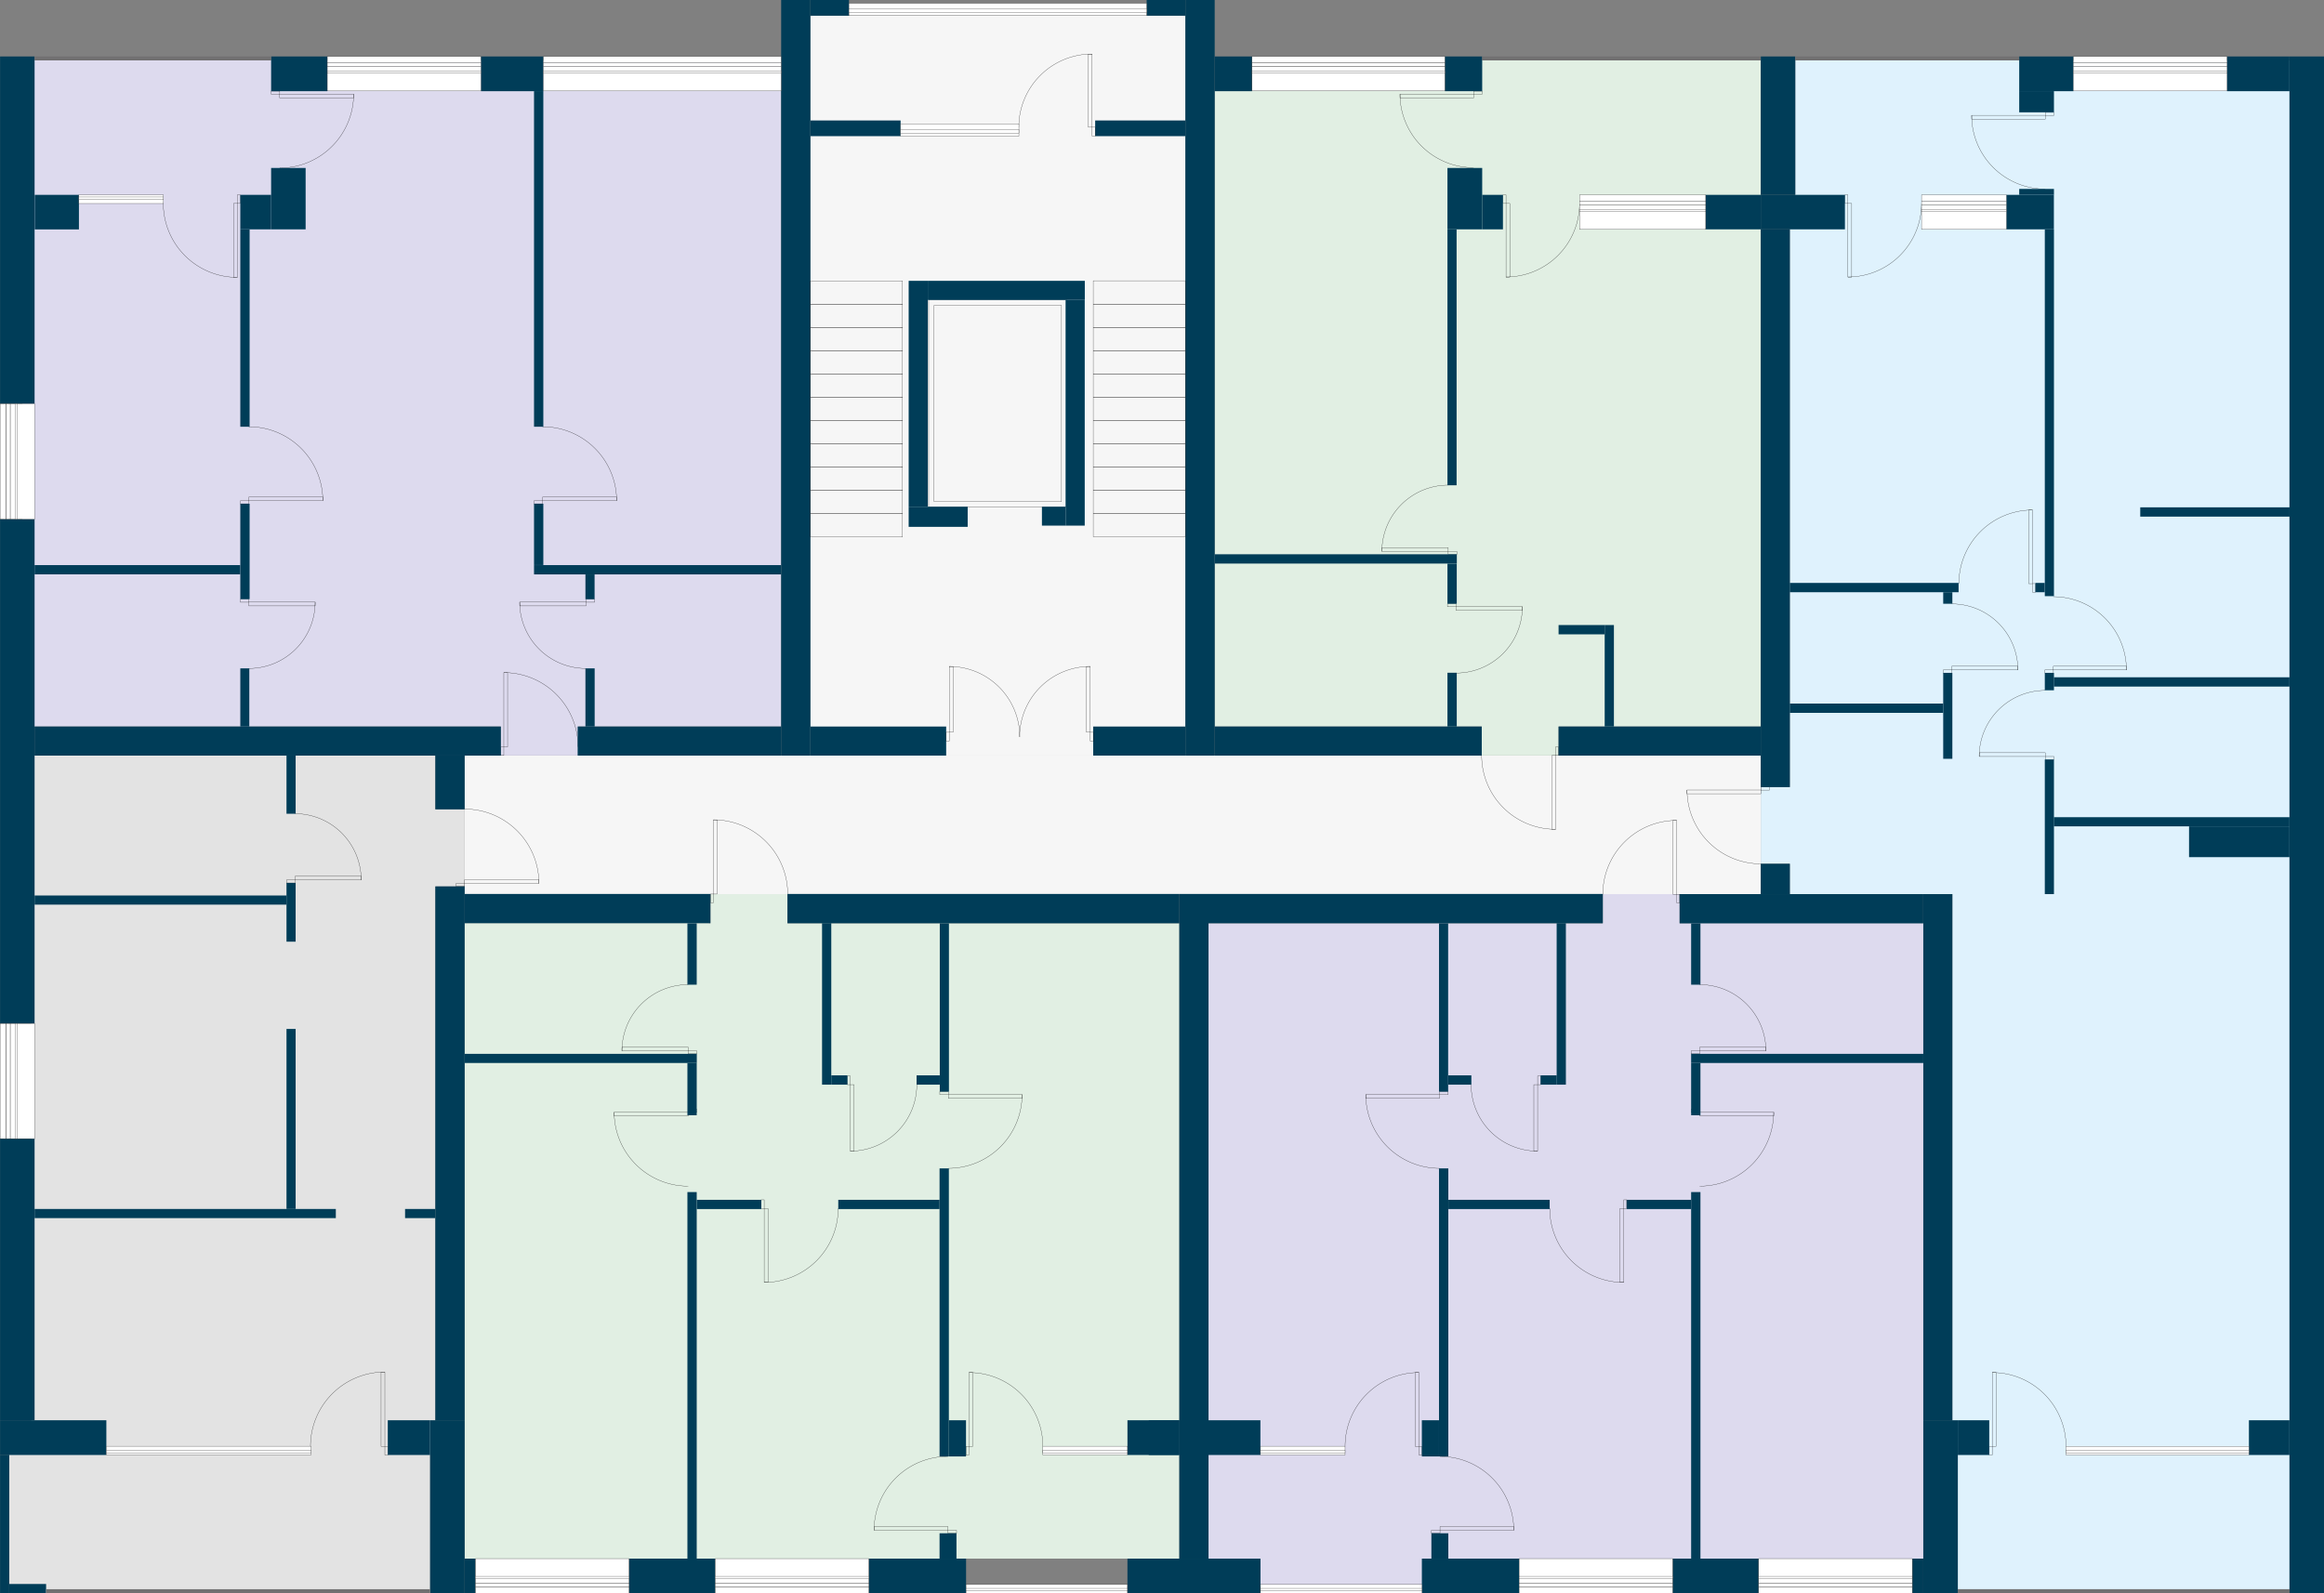 <svg viewBox="0 0 3024.1 2073.6">
  <rect x="0" y="0" width="3024.1" height="2073.6" fill="#808080" stroke="none"/>
  <polygon data-id-flat="1992" class="hovered_flat_at_plan flat_plan_2" fill="#dddaee" fill-rule="evenodd" points="1016.5 78.6 29.1 78.6 29.1 945.6 651.7 945.6 651.7 983.3 752.3 983.3 752.3 945.6 1016.5 945.6 1016.5 78.6"/>
  <polygon data-id-flat="1993" class="hovered_flat_at_plan flat_plan_1" fill="#e3e3e3" points="566.5 1053.1 566.5 983.4 384.8 983.4 45 983.4 40.6 983.4 40.6 1882.5 12 1882.5 12 2073.5 559.7 2073.5 559.7 1893.2 566.5 1893.2 566.5 1153.7 604.6 1153.7 604.6 1053.1 566.5 1053.1"/>
  <polygon data-id-flat="1994" class="hovered_flat_at_plan flat_plan_2" fill="#e1efe3" points="1024.7 1201.7 1024.7 1163.5 924.5 1163.5 924.5 1201.7 922.5 1201.7 922.5 1201.5 604.4 1201.5 604.4 1371.6 604.6 1371.6 604.6 2028.6 922.5 2028.6 1534.6 2028.6 1534.6 1201.7 1024.7 1201.7"/>
  <polygon data-id-flat="1996" class="hovered_flat_at_plan flat_plan_2" fill="#dddaee" points="2502.7 1201.5 2200.6 1201.5 2200.6 1201.7 2185.6 1201.7 2185.6 1163.5 2085.7 1163.5 2085.7 1201.7 1572.5 1201.7 1572.5 2073.5 1907.5 2073.5 1907.5 2028.6 2200.6 2028.6 2502.7 2028.6 2502.7 1201.5"/>
  <polygon data-id-flat="1997" class="hovered_flat_at_plan flat_plan_2" fill="#dff2fd" points="2336.1 78.6 2336.1 264.8 2329 264.8 2329 1024.4 2291.2 1024.4 2291.2 1124 2329 1124 2329 1163.7 2540.5 1163.7 2540.5 1882.8 2547.6 1882.8 2547.6 2068.4 2979.2 2068.4 2979.2 78.6 2336.1 78.6"/>
  <polygon data-id-flat="1995" class="hovered_flat_at_plan flat_plan_1" fill="#e1efe3" points="2291.2 78.6 1883.5 78.6 1883.5 118.4 1580.6 118.4 1580.6 733.6 1580.6 945.6 1895.7 945.6 1928.1 945.6 1928.1 983.3 2028.1 983.3 2028.1 945.6 2291.2 945.6 2291.2 264.9 2291.2 264.9 2291.2 78.6"/>
  <rect width="488" height="963" x="1054.5" y="20.4" fill="#f6f6f6"/>
  <rect width="1686.6" height="180.3" x="604.6" y="983.4" fill="#f6f6f6"/>
  <g fill="none" stroke="#000" stroke-width=".3" stroke-miterlimit="10">
    <rect width="96.3" height="4.9" x="363.9" y="122.5"/>
    <rect width="11.2" height="3.9" x="352.8" y="118.6"/>
    <path d="M364 218.7a96.3 96.3 0 0 0 96.2-96.3"/>
  </g>
  <g fill="none" stroke="#000" stroke-width=".3" stroke-miterlimit="10">
    <rect width="4.9" height="96.3" x="303.9" y="264.8"/>
    <rect width="3.9" height="11.2" x="308.8" y="253.6"/>
    <path d="M212.5 264.7a96.3 96.3 0 0 0 96.3 96.3"/>
  </g>
  <g fill="none" stroke="#000" stroke-width=".3" stroke-miterlimit="10">
    <rect width="96.3" height="4.9" x="323.8" y="646.9"/>
    <rect width="11.2" height="3.9" x="312.7" y="651.8"/>
    <path d="M323.8 555.4a96.3 96.3 0 0 1 96.3 96.3"/>
  </g>
  <g fill="none" stroke="#000" stroke-width=".3" stroke-miterlimit="10">
    <rect width="96.3" height="4.9" x="706.1" y="646.9"/>
    <rect width="11.2" height="3.9" x="694.9" y="651.8"/>
    <path d="M706 555.4a96.3 96.3 0 0 1 96.4 96.3"/>
  </g>
  <g fill="none" stroke="#000" stroke-width=".3" stroke-miterlimit="10">
    <rect width="86.3" height="4.9" x="676.3" y="783.7"/>
    <rect width="11.2" height="3.9" x="762.5" y="779.9"/>
    <path d="M762.5 870a86.3 86.3 0 0 1-86.3-86.4"/>
  </g>
  <g fill="none" stroke="#000" stroke-width=".3" stroke-miterlimit="10">
    <rect width="86.2" height="4.9" x="384" y="1140.4"/>
    <rect width="11.2" height="3.9" x="372.8" y="1145.3"/>
    <path d="M384 1059a86.3 86.3 0 0 1 86 86.3"/>
  </g>
  <g fill="none" stroke="#000" stroke-width=".3" stroke-miterlimit="10">
    <rect width="4.9" height="96.6" x="928.3" y="1067"/>
    <rect width="3.9" height="11.2" x="924.5" y="1163.6"/>
    <path d="M1025 1163.6a96.6 96.6 0 0 0-96.7-96.6"/>
  </g>
  <g fill="none" stroke="#000" stroke-width=".3" stroke-miterlimit="10">
    <rect width="96.1" height="4.9" x="1777.1" y="1424.6"/>
    <rect width="11.2" height="3.9" x="1873.2" y="1420.7"/>
    <path d="M1873.2 1520.6a96 96 0 0 1-96-96"/>
  </g>
  <g fill="none" stroke="#000" stroke-width=".3" stroke-miterlimit="10">
    <rect width="4.9" height="96.1" x="1841.5" y="1786.4"/>
    <rect width="3.9" height="11.2" x="1846.4" y="1882.5"/>
    <path d="M1750.3 1882.4a96 96 0 0 1 96-96"/>
  </g>
  <g fill="none" stroke="#000" stroke-width=".3" stroke-miterlimit="10">
    <rect width="4.9" height="96.1" x="2592.4" y="1786.4"/>
    <rect width="3.9" height="11.2" x="2588.5" y="1882.5"/>
    <path d="M2688.4 1882.4a96 96 0 0 0-96-96"/>
  </g>
  <g fill="none" stroke="#000" stroke-width=".3" stroke-miterlimit="10">
    <rect width="4.9" height="96.1" x="2019.3" y="983.3"/>
    <rect width="3.9" height="11.2" x="2024.2" y="972.1"/>
    <path d="M1928 983.3a96 96 0 0 0 96.2 96"/>
  </g>
  <g fill="none" stroke="#000" stroke-width=".3" stroke-miterlimit="10">
    <rect width="86.3" height="4.9" x="1894.7" y="789.6"/>
    <rect width="11.2" height="3.9" x="1883.5" y="785.8"/>
    <path d="M1894.7 876a86.3 86.3 0 0 0 86.3-86.4"/>
  </g>
  <g fill="none" stroke="#000" stroke-width=".3" stroke-miterlimit="10">
    <rect width="86.3" height="4.9" x="1798.2" y="712.8"/>
    <rect width="11.2" height="3.9" x="1884.5" y="717.7"/>
    <path d="M1884.5 631.4a86.3 86.3 0 0 0-86.3 86.3"/>
  </g>
  <g fill="none" stroke="#000" stroke-width=".3" stroke-miterlimit="10">
    <rect width="96.1" height="4.9" x="1873.8" y="1986.8"/>
    <rect width="11.2" height="3.9" x="1862.6" y="1991.7"/>
    <path d="M1873.8 1895.6a96 96 0 0 1 96 96"/>
  </g>
  <g fill="none" stroke="#000" stroke-width=".3" stroke-miterlimit="10">
    <rect width="4.9" height="96.1" x="2176.9" y="1067.9"/>
    <rect width="3.9" height="11.2" x="2181.8" y="1163.9"/>
    <path d="M2085.7 1164a96 96 0 0 1 96-96.2"/>
  </g>
  <g fill="none" stroke="#000" stroke-width=".3" stroke-miterlimit="10">
    <rect width="96.1" height="4.9" x="2195.3" y="1028.2"/>
    <rect width="11.2" height="3.9" x="2291.3" y="1024.4"/>
    <path d="M2291.3 1124.3a96 96 0 0 1-96-96"/>
  </g>
  <g fill="none" stroke="#000" stroke-width=".3" stroke-miterlimit="10">
    <rect width="86.2" height="4.9" x="2211.8" y="1362.9"/>
    <rect width="11.2" height="3.9" x="2200.6" y="1367.7"/>
    <path d="M2211.7 1281.5a86.2 86.2 0 0 1 86.2 86.2"/>
  </g>
  <g fill="none" stroke="#000" stroke-width=".3" stroke-miterlimit="10">
    <rect width="4.9" height="86.5" x="1995.9" y="1411.7"/>
    <rect width="3.9" height="11.2" x="2000.8" y="1400.5"/>
    <path d="M1914.3 1411.7a86.5 86.5 0 0 0 86.5 86.5"/>
  </g>
  <g fill="none" stroke="#000" stroke-width=".3" stroke-miterlimit="10">
    <rect width="4.9" height="96.3" x="2108" y="1572.8"/>
    <rect width="3.9" height="11.2" x="2112.9" y="1561.6"/>
    <path d="M2016.6 1572.8a96.3 96.3 0 0 0 96.3 96.3"/>
  </g>
  <g fill="none" stroke="#000" stroke-width=".3" stroke-miterlimit="10">
    <rect width="96.3" height="4.9" x="2211.8" y="1447.6"/>
    <rect width="11.2" height="3.9" x="2200.6" y="1443.7"/>
    <path d="M2211.7 1543.8a96.3 96.3 0 0 0 96.3-96.3"/>
  </g>
  <g fill="none" stroke="#000" stroke-width=".3" stroke-miterlimit="10">
    <rect width="96.1" height="4.9" x="1234.1" y="1424.6"/>
    <rect width="11.2" height="3.9" x="1222.9" y="1420.7"/>
    <path d="M1234 1520.6a96 96 0 0 0 96-96"/>
  </g>
  <g fill="none" stroke="#000" stroke-width=".3" stroke-miterlimit="10">
    <rect width="4.9" height="96.1" x="1260.9" y="1786.4"/>
    <rect width="3.9" height="11.2" x="1257" y="1882.5"/>
    <path d="M1357 1882.4a96 96 0 0 0-96-96"/>
  </g>
  <g fill="none" stroke="#000" stroke-width=".3" stroke-miterlimit="10">
    <rect width="96.1" height="4.9" x="1137.4" y="1986.8"/>
    <rect width="11.2" height="3.9" x="1233.5" y="1991.7"/>
    <path d="M1233.4 1895.6a96 96 0 0 0-96 96"/>
  </g>
  <g fill="none" stroke="#000" stroke-width=".3" stroke-miterlimit="10">
    <rect width="86.2" height="4.9" x="809.3" y="1362.9"/>
    <rect width="11.2" height="3.9" x="895.5" y="1367.7"/>
    <path d="M895.5 1281.5a86.2 86.2 0 0 0-86.2 86.2"/>
  </g>
  <g fill="none" stroke="#000" stroke-width=".3" stroke-miterlimit="10">
    <rect width="4.9" height="86.5" x="1106.5" y="1411.7"/>
    <rect width="3.9" height="11.2" x="1102.6" y="1400.5"/>
    <path d="M1193 1411.7a86.5 86.5 0 0 1-86.6 86.5"/>
  </g>
  <g fill="none" stroke="#000" stroke-width=".3" stroke-miterlimit="10">
    <rect width="4.9" height="96.3" x="994.4" y="1572.8"/>
    <rect width="3.9" height="11.2" x="990.5" y="1561.6"/>
    <path d="M1090.7 1572.8a96.3 96.3 0 0 1-96.3 96.3"/>
  </g>
  <g fill="none" stroke="#000" stroke-width=".3" stroke-miterlimit="10">
    <rect width="96.3" height="4.9" x="799.2" y="1447.6"/>
    <rect width="11.2" height="3.9" x="895.5" y="1443.7"/>
    <path d="M895.5 1543.8a96.3 96.3 0 0 1-96.3-96.3"/>
  </g>
  <g fill="none" stroke="#000" stroke-width=".3" stroke-miterlimit="10">
    <rect width="85.9" height="4.9" x="2575.5" y="979.7"/>
    <rect width="11.2" height="3.9" x="2661.5" y="984.6"/>
    <path d="M2661.4 898.6a86 86 0 0 0-86 86"/>
  </g>
  <g fill="none" stroke="#000" stroke-width=".3" stroke-miterlimit="10">
    <rect width="85.9" height="4.9" x="2539.8" y="867.1"/>
    <rect width="11.2" height="3.9" x="2528.6" y="872"/>
    <path d="M2539.8 786a86 86 0 0 1 86 86"/>
  </g>
  <g fill="none" stroke="#000" stroke-width=".3" stroke-miterlimit="10">
    <rect width="4.9" height="95.8" x="2639.9" y="663.9"/>
    <rect width="3.9" height="11.2" x="2644.8" y="759.6"/>
    <path d="M2549 759.6a95.8 95.8 0 0 1 95.8-95.8"/>
  </g>
  <g fill="none" stroke="#000" stroke-width=".3" stroke-miterlimit="10">
    <rect width="4.9" height="95.8" x="1959.7" y="264.8"/>
    <rect width="3.9" height="11.2" x="1955.8" y="253.6"/>
    <path d="M2055.4 264.7a95.8 95.8 0 0 1-95.8 95.8"/>
  </g>
  <g fill="none" stroke="#000" stroke-width=".3" stroke-miterlimit="10">
    <rect width="95.8" height="4.9" x="1821.8" y="122.5"/>
    <rect width="11.2" height="3.9" x="1917.5" y="118.6"/>
    <path d="M1917.5 218.2a95.8 95.8 0 0 1-95.8-95.8"/>
  </g>
  <g fill="none" stroke="#000" stroke-width=".3" stroke-miterlimit="10">
    <rect width="4.9" height="95.8" x="2404.6" y="264.8"/>
    <rect width="3.9" height="11.2" x="2400.7" y="253.6"/>
    <path d="M2500.4 264.7a95.8 95.8 0 0 1-95.8 95.8"/>
  </g>
  <g fill="none" stroke="#000" stroke-width=".3" stroke-miterlimit="10">
    <rect width="95.8" height="4.9" x="2565.7" y="150.1"/>
    <rect width="11.2" height="3.9" x="2661.5" y="146.3"/>
    <path d="M2661.4 246a95.8 95.8 0 0 1-95.8-96"/>
  </g>
  <g fill="none" stroke="#000" stroke-width=".3" stroke-miterlimit="10">
    <rect width="95.3" height="4.9" x="2671.9" y="867.1"/>
    <rect width="11.2" height="3.9" x="2660.8" y="872"/>
    <path d="M2672 776.6A95.3 95.3 0 0 1 2767 872"/>
  </g>
  <g fill="none" stroke="#000" stroke-width=".3" stroke-miterlimit="10">
    <rect width="96.7" height="4.9" x="604.6" y="1144.9"/>
    <rect width="11.2" height="3.9" x="593.4" y="1149.8"/>
    <path d="M604.6 1053a96.7 96.7 0 0 1 96.7 96.8"/>
  </g>
  <g fill="none" stroke="#000" stroke-width=".3" stroke-miterlimit="10">
    <rect width="4.9" height="96.7" x="495.9" y="1785.8"/>
    <rect width="3.9" height="11.2" x="500.8" y="1882.5"/>
    <path d="M404 1882.4a96.7 96.7 0 0 1 96.8-96.7"/>
  </g>
  <g fill="none" stroke="#000" stroke-width=".3" stroke-miterlimit="10">
    <rect width="4.9" height="96.7" x="655.6" y="875.5"/>
    <rect width="3.9" height="11.2" x="651.7" y="972.1"/>
    <path d="M752.2 972a96.7 96.7 0 0 0-96.7-96.6"/>
  </g>
  <g fill="none" stroke="#000" stroke-width=".3" stroke-miterlimit="10">
    <rect width="86.3" height="4.9" x="323.8" y="783.7"/>
    <rect width="11.2" height="3.9" x="312.7" y="779.9"/>
    <path d="M323.8 870a86.3 86.3 0 0 0 86.3-86.4"/>
  </g>
  <rect width="44.9" height="452" x=".1" y="73.5" fill="#003d58"/>
  <rect width="44.9" height="656.4" x=".1" y="675.7" fill="#003d58"/>
  <rect width="44.9" height="366.5" x=".1" y="1482" fill="#003d58"/>
  <rect width="138.3" height="45.2" x=".1" y="1848.5" fill="#003d58"/>
  <rect width="55.1" height="45.2" x="504.6" y="1848.5" fill="#003d58"/>
  <rect width="44.9" height="225" x="559.7" y="1848.5" fill="#003d58"/>
  <rect width="14.1" height="44.9" x="604.6" y="2028.6" fill="#003d58"/>
  <rect width="112.1" height="44.9" x="818.6" y="2028.6" fill="#003d58"/>
  <rect width="38.1" height="694.8" x="566.5" y="1153.7" fill="#003d58"/>
  <rect width="320" height="38" x="604.4" y="1163.5" fill="#003d58"/>
  <rect width="509.9" height="38.1" x="1024.7" y="1163.5" fill="#003d58"/>
  <rect width="126.5" height="44.9" x="1130.6" y="2028.6" fill="#003d58"/>
  <rect width="606.7" height="37.8" x="45" y="945.6" fill="#003d58"/>
  <rect width="38.1" height="70" x="566.5" y="983.4" fill="#003d58"/>
  <rect width="11.9" height="75.7" x="372.8" y="983.4" fill="#003d58"/>
  <rect width="11.7" height="75.7" x="312.7" y="869.9" fill="#003d58"/>
  <rect width="267.6" height="12" x="45" y="735.5" fill="#003d58"/>
  <rect width="12.1" height="124.2" x="312.7" y="655.6" fill="#003d58"/>
  <rect width="57.5" height="45" x="45.2" y="253.6" fill="#003d58"/>
  <rect width="73.1" height="45.2" x="352.8" y="73.5" fill="#003d58"/>
  <rect width="81.3" height="45.2" x="625.8" y="73.5" fill="#003d58"/>
  <rect width="70.6" height="45.2" x="2627.5" y="73.5" fill="#003d58"/>
  <rect width="45.2" height="27.6" x="2627.5" y="118.6" fill="#003d58"/>
  <rect width="45.2" height="7.7" x="2627.5" y="245.9" fill="#003d58"/>
  <rect width="81.3" height="45.2" x="2897.9" y="73.5" fill="#003d58"/>
  <rect width="12.1" height="436.8" x="694.9" y="118.6" fill="#003d58"/>
  <rect width="321.6" height="12.1" x="694.9" y="735.5" fill="#003d58"/>
  <rect width="12.1" height="79.8" x="694.9" y="655.6" fill="#003d58"/>
  <rect width="11.9" height="32.3" x="761.8" y="747.6" fill="#003d58"/>
  <rect width="264.8" height="37.8" x="751.7" y="945.6" fill="#003d58"/>
  <rect width="12" height="75.7" x="761.8" y="869.9" fill="#003d58"/>
  <rect width="38" height="983.4" x="1016.5" fill="#003d58"/>
  <rect width="176.7" height="37.8" x="1054.5" y="945.6" fill="#003d58"/>
  <rect width="119.9" height="37.8" x="1422.5" y="945.6" fill="#003d58"/>
  <rect width="38.1" height="983.4" x="1542.5" fill="#003d58"/>
  <rect width="48.6" height="45.2" x="1880.1" y="73.5" fill="#003d58"/>
  <rect width="48.6" height="45.2" x="1580.6" y="73.5" fill="#003d58"/>
  <rect width="45.2" height="79.9" x="1883.5" y="218.6" fill="#003d58"/>
  <rect width="11.9" height="333.1" x="1883.5" y="298.5" fill="#003d58"/>
  <rect width="315.1" height="12.1" x="1580.6" y="721.4" fill="#003d58"/>
  <rect width="12.1" height="52.2" x="1883.5" y="733.6" fill="#003d58"/>
  <rect width="347.5" height="37.8" x="1580.6" y="945.6" fill="#003d58"/>
  <rect width="12.1" height="70" x="1883.5" y="875.6" fill="#003d58"/>
  <rect width="263.1" height="37.8" x="2028.1" y="945.6" fill="#003d58"/>
  <rect width="12" height="132.1" x="2088.1" y="813.5" fill="#003d58"/>
  <rect width="60" height="12.1" x="2028.1" y="813.5" fill="#003d58"/>
  <rect width="173.1" height="44.9" x="1467.1" y="2028.6" fill="#003d58"/>
  <rect width="38" height="865.3" x="1534.6" y="1163.5" fill="#003d58"/>
  <rect width="513.1" height="38.1" x="1572.5" y="1163.5" fill="#003d58"/>
  <rect width="44.9" height="79.9" x="352.8" y="218.6" fill="#003d58"/>
  <rect width="40.1" height="44.9" x="312.7" y="253.6" fill="#003d58"/>
  <rect width="12.1" height="256.9" x="312.7" y="298.5" fill="#003d58"/>
  <rect width="44.9" height="180.1" x="2291.2" y="73.5" fill="#003d58"/>
  <rect width="109.5" height="44.9" x="2291.2" y="253.6" fill="#003d58"/>
  <rect width="71.7" height="44.9" x="2219.5" y="253.6" fill="#003d58"/>
  <rect width="37.8" height="725.9" x="2291.2" y="298.5" fill="#003d58"/>
  <rect width="11.9" height="111.8" x="2528.6" y="875.8" fill="#003d58"/>
  <rect width="199.6" height="12.1" x="2329" y="915.7" fill="#003d58"/>
  <rect width="219.6" height="12.1" x="2329" y="758.7" fill="#003d58"/>
  <rect width="11.9" height="15" x="2528.6" y="770.8" fill="#003d58"/>
  <rect width="61.8" height="44.9" x="2610.8" y="253.6" fill="#003d58"/>
  <rect width="27" height="44.9" x="1928.7" y="253.6" fill="#003d58"/>
  <rect width="11.9" height="477.4" x="2660.8" y="298.5" fill="#003d58"/>
  <rect width="12.1" height="12.1" x="2648.6" y="758.7" fill="#003d58"/>
  <rect width="11.9" height="22.6" x="2660.8" y="875.8" fill="#003d58"/>
  <rect width="306.6" height="12.1" x="2672.6" y="881.5" fill="#003d58"/>
  <rect width="194.3" height="12.1" x="2785" y="660.3" fill="#003d58"/>
  <rect width="44.9" height="2000" x="2979.2" y="73.5" fill="#003d58"/>
  <rect width="126.5" height="44.9" x="1850.2" y="2028.6" fill="#003d58"/>
  <rect width="22" height="33" x="1862.6" y="1995.6" fill="#003d58"/>
  <rect width="111.8" height="44.9" x="2176.6" y="2028.6" fill="#003d58"/>
  <rect width="12.1" height="477.1" x="2200.6" y="1551.5" fill="#003d58"/>
  <rect width="14.1" height="44.9" x="2488.6" y="2028.6" fill="#003d58"/>
  <rect width="44.9" height="225" x="2502.7" y="1848.5" fill="#003d58"/>
  <rect width="40.9" height="45.2" x="2547.6" y="1848.5" fill="#003d58"/>
  <rect width="37.8" height="684.8" x="2502.7" y="1163.7" fill="#003d58"/>
  <rect width="317" height="38" x="2185.6" y="1163.7" fill="#003d58"/>
  <rect width="12.1" height="79.9" x="2200.6" y="1201.7" fill="#003d58"/>
  <rect width="37.8" height="39.4" x="2291.2" y="1124.3" fill="#003d58"/>
  <rect width="11.9" height="219.1" x="1872.5" y="1201.7" fill="#003d58"/>
  <rect width="30.2" height="12.1" x="1884.4" y="1399.6" fill="#003d58"/>
  <rect width="21" height="12.1" x="2004.7" y="1399.6" fill="#003d58"/>
  <rect width="12" height="210.2" x="2025.6" y="1201.5" fill="#003d58"/>
  <rect width="302.1" height="11.9" x="2200.6" y="1371.6" fill="#003d58"/>
  <rect width="12.1" height="68" x="2200.6" y="1383.5" fill="#003d58"/>
  <rect width="83.9" height="12" x="2116.7" y="1561.6" fill="#003d58"/>
  <rect width="131.8" height="12" x="1884.7" y="1561.6" fill="#003d58"/>
  <rect width="12.1" height="374.9" x="1872.5" y="1520.7" fill="#003d58"/>
  <rect width="22.3" height="47.1" x="1850.2" y="1848.5" fill="#003d58"/>
  <rect width="67.6" height="45.2" x="1572.5" y="1848.5" fill="#003d58"/>
  <rect width="22" height="33" x="1222.6" y="1995.6" fill="#003d58"/>
  <rect width="12.1" height="477.1" x="894.5" y="1551.5" fill="#003d58"/>
  <rect width="12.1" height="79.9" x="894.5" y="1201.7" fill="#003d58"/>
  <rect width="11.9" height="219.1" x="1222.9" y="1201.7" fill="#003d58"/>
  <rect width="30.2" height="12.1" x="1192.7" y="1399.6" fill="#003d58"/>
  <rect width="21" height="12.1" x="1081.7" y="1399.6" fill="#003d58"/>
  <rect width="12" height="210.2" x="1069.7" y="1201.5" fill="#003d58"/>
  <rect width="302.1" height="11.9" x="604.6" y="1371.6" fill="#003d58"/>
  <rect width="12.1" height="68" x="894.5" y="1383.5" fill="#003d58"/>
  <rect width="83.9" height="12" x="906.7" y="1561.6" fill="#003d58"/>
  <rect width="131.8" height="12" x="1090.8" y="1561.6" fill="#003d58"/>
  <rect width="12.1" height="374.9" x="1222.6" y="1520.7" fill="#003d58"/>
  <rect width="22.3" height="47.1" x="1234.7" y="1848.5" fill="#003d58"/>
  <rect width="67.6" height="45.2" x="1467.1" y="1848.5" fill="#003d58"/>
  <rect width="39.8" height="45.2" x="1494.8" y="1848.5" fill="#003d58"/>
  <rect width="52.8" height="45.2" x="2926.4" y="1848.5" fill="#003d58"/>
  <rect width="130.7" height="40.1" x="2848.5" y="1075.5" fill="#003d58"/>
  <rect width="11.9" height="175.2" x="2660.8" y="988.5" fill="#003d58"/>
  <rect width="306.6" height="11.9" x="2672.6" y="1063.6" fill="#003d58"/>
  <rect width="11.9" height="179.8" x=".1" y="1893.6" fill="#003d58"/>
  <rect width="48" height="11.9" x="12" y="2061.6" fill="#003d58"/>
  <rect width="327.8" height="11.9" x="45" y="1165.5" fill="#003d58"/>
  <rect width="392" height="11.9" x="45" y="1573.5" fill="#003d58"/>
  <rect width="39.4" height="11.9" x="527.1" y="1573.5" fill="#003d58"/>
  <rect width="11.9" height="76.5" x="372.8" y="1149.1" fill="#003d58"/>
  <rect width="11.9" height="234.3" x="372.8" y="1339.2" fill="#003d58"/>
  <rect width="499.7" height="5.1" x="60" y="2068.4" fill="#717071"/>
  <rect width="307.7" height="5.1" x="45" y="73.5" fill="#717071"/>
  <rect width="362.5" height="5.1" x="1928.7" y="73.5" fill="#717071"/>
  <rect width="291.3" height="5.1" x="2336.1" y="73.5" fill="#717071"/>
  <rect width="431.7" height="5.1" x="2547.6" y="2068.4" fill="#717071"/>
  <g fill="none" stroke="#000" stroke-width=".3" stroke-miterlimit="10">
    <rect width="119.8" height="30.3" x="1054.6" y="365.6"/>
    <rect width="119.8" height="30.3" x="1054.6" y="395.9"/>
    <rect width="119.8" height="30.3" x="1054.6" y="426.2"/>
    <rect width="119.8" height="30.3" x="1054.6" y="456.5"/>
    <rect width="119.8" height="30.3" x="1054.6" y="486.8"/>
    <rect width="119.8" height="30.3" x="1054.6" y="517.1"/>
    <rect width="119.8" height="30.3" x="1054.6" y="547.4"/>
    <rect width="119.8" height="30.3" x="1054.6" y="577.7"/>
    <rect width="119.8" height="30.3" x="1054.6" y="608"/>
    <rect width="119.8" height="30.3" x="1054.6" y="638.3"/>
    <rect width="119.8" height="30.3" x="1054.6" y="668.6"/>
  </g>
  <g fill="none" stroke="#000" stroke-width=".3" stroke-miterlimit="10">
    <rect width="119.8" height="30.3" x="1422.6" y="365.4"/>
    <rect width="119.8" height="30.3" x="1422.6" y="395.7"/>
    <rect width="119.8" height="30.3" x="1422.6" y="426"/>
    <rect width="119.8" height="30.3" x="1422.6" y="456.3"/>
    <rect width="119.8" height="30.3" x="1422.6" y="486.6"/>
    <rect width="119.8" height="30.3" x="1422.6" y="516.9"/>
    <rect width="119.8" height="30.3" x="1422.6" y="547.2"/>
    <rect width="119.8" height="30.3" x="1422.6" y="577.5"/>
    <rect width="119.8" height="30.3" x="1422.6" y="607.8"/>
    <rect width="119.8" height="30.3" x="1422.6" y="638"/>
    <rect width="119.8" height="30.3" x="1422.6" y="668.3"/>
  </g>
  <rect width="179.9" height="269.6" x="1208.4" y="390.3" fill="none" stroke="#000" stroke-width=".3" stroke-miterlimit="10"/>
  <rect width="165.9" height="255.4" x="1215.4" y="397.4" fill="none" stroke="#000" stroke-width=".3" stroke-miterlimit="10"/>
  <g fill="none" stroke="#000" stroke-width=".3" stroke-miterlimit="10">
    <rect width="5" height="85.6" x="1413.7" y="867.4"/>
    <rect width="4" height="11.4" x="1418.7" y="953.1"/>
    <path d="M1418.6 867.4a91.8 91.8 0 0 0-91.8 91.8"/>
  </g>
  <g fill="none" stroke="#000" stroke-width=".3" stroke-miterlimit="10">
    <rect width="5" height="85.6" x="1235.2" y="867.4"/>
    <rect width="4" height="11.4" x="1231.2" y="953.1"/>
    <path d="M1235 867.4a91.8 91.8 0 0 1 92 91.8"/>
  </g>
  <rect width="76.8" height="26.2" x="1182.4" y="659.5" fill="#003d58"/>
  <rect width="24.9" height="294" x="1182.4" y="365.5" fill="#003d58"/>
  <rect width="204.3" height="24.9" x="1207.3" y="365.5" fill="#003d58"/>
  <rect width="24.9" height="293.7" x="1386.6" y="390.4" fill="#003d58"/>
  <rect width="30.8" height="24.6" x="1355.8" y="659.5" fill="#003d58"/>
  <rect width="117.3" height="20.4" x="1054.6" y="156.8" fill="#003d58"/>
  <rect width="50.1" height="20.4" x="1054.6" fill="#003d58"/>
  <rect width="50.3" height="20.4" x="1492.1" fill="#003d58"/>
  <rect width="117.3" height="20.4" x="1425.1" y="156.8" fill="#003d58"/>
  <g fill="none" stroke="#000" stroke-width=".3" stroke-miterlimit="10">
    <polygon points="1416.1 165.6 1421.1 165.6 1421.1 70.3 1416.1 70.3 1416.1 165.6"/>
    <rect width="4" height="11.5" x="1421.1" y="165.6"/>
    <path d="M1325.7 165.6a95.3 95.3 0 0 1 95.4-95.3"/>
  </g>
  <g fill="#fff" stroke="#000" stroke-width=".3" stroke-miterlimit="10">
    <rect width="153.9" height="16.1" x="1171.9" y="161.1"/>
    <rect width="153.9" height="4.8" x="1171.9" y="168.4"/>
  </g>
  <g fill="#fff" stroke="#000" stroke-width=".3" stroke-miterlimit="10">
    <rect width="387.5" height="16.1" x="1104.6" y="4.3"/>
    <rect width="387.5" height="4.8" x="1104.6" y="11.6"/>
  </g>
  <g fill="#fff" stroke="#000" stroke-width=".3" stroke-miterlimit="10">
    <rect width="266.2" height="11.3" x="138.5" y="1882.3"/>
    <rect width="266.2" height="3.4" x="138.5" y="1887.5"/>
  </g>
  <g fill="#fff" stroke="#000" stroke-width=".3" stroke-miterlimit="10">
    <rect width="110.1" height="11.3" x="1640.2" y="1882.3"/>
    <rect width="110.1" height="3.4" x="1640.2" y="1887.5"/>
  </g>
  <g fill="#fff" stroke="#000" stroke-width=".3" stroke-miterlimit="10">
    <rect width="110.1" height="11.3" x="1357" y="1882.3"/>
    <rect width="110.1" height="3.4" x="1357" y="1887.5"/>
  </g>
  <g fill="#fff" stroke="#000" stroke-width=".3" stroke-miterlimit="10">
    <rect width="110.1" height="11.3" x="102.6" y="253.6"/>
    <rect width="110.1" height="3.4" x="102.6" y="256.4"/>
  </g>
  <g fill="#fff" stroke="#000" stroke-width=".3" stroke-miterlimit="10">
    <rect width="210.1" height="11.3" x="1640.2" y="2062.2"/>
    <rect width="210.1" height="3.4" x="1640.2" y="2067.3"/>
  </g>
  <g fill="#fff" stroke="#000" stroke-width=".3" stroke-miterlimit="10">
    <rect width="210.1" height="11.3" x="1257" y="2062.2"/>
    <rect width="210.1" height="3.4" x="1257" y="2067.3"/>
  </g>
  <g fill="#fff" stroke="#000" stroke-width=".3" stroke-miterlimit="10">
    <rect width="238" height="11.3" x="2688.4" y="1882.4"/>
    <rect width="238" height="3.4" x="2688.4" y="1887.5"/>
  </g>
  <g fill="#fff" stroke="#000" stroke-width=".3" stroke-miterlimit="10">
    <rect width="31.8" height="149.9" x="13.3" y="1332.1"/>
    <rect width="8.1" height="149.9" x=".1" y="1332.1"/>
    <rect width="5.1" height="149.9" x="8.2" y="1332.1"/>
    <rect width="2.5" height="149.9" x="19.5" y="1332.1"/>
  </g>
  <g fill="#fff" stroke="#000" stroke-width=".3" stroke-miterlimit="10">
    <rect width="199.9" height="31.8" x="618.7" y="2028.6"/>
    <rect width="199.9" height="8.1" x="618.7" y="2065.4"/>
    <rect width="199.9" height="5.1" x="618.7" y="2060.4"/>
    <rect width="199.9" height="2.5" x="618.7" y="2051.6"/>
  </g>
  <g fill="#fff" stroke="#000" stroke-width=".3" stroke-miterlimit="10">
    <rect width="199.9" height="31.8" x="930.7" y="2028.6"/>
    <rect width="199.9" height="8.1" x="930.7" y="2065.4"/>
    <rect width="199.9" height="5.1" x="930.7" y="2060.4"/>
    <rect width="199.9" height="2.5" x="930.7" y="2051.6"/>
  </g>
  <g fill="#fff" stroke="#000" stroke-width=".3" stroke-miterlimit="10">
    <rect width="199.9" height="31.8" x="425.9" y="86.6"/>
    <rect width="199.9" height="8.1" x="425.9" y="73.5"/>
    <rect width="199.9" height="5.1" x="425.9" y="81.5"/>
    <rect width="199.9" height="2.5" x="425.9" y="92.8"/>
  </g>
  <g fill="#fff" stroke="#000" stroke-width=".3" stroke-miterlimit="10">
    <rect width="199.9" height="31.8" x="2698" y="86.6"/>
    <rect width="199.9" height="8.1" x="2698" y="73.5"/>
    <rect width="199.9" height="5.1" x="2698" y="81.5"/>
    <rect width="199.9" height="2.5" x="2698" y="92.8"/>
  </g>
  <g fill="#fff" stroke="#000" stroke-width=".3" stroke-miterlimit="10">
    <rect width="110.4" height="31.8" x="2500.4" y="266.7"/>
    <rect width="110.4" height="8.1" x="2500.4" y="253.6"/>
    <rect width="110.4" height="5.1" x="2500.4" y="261.7"/>
    <rect width="110.4" height="2.5" x="2500.4" y="273"/>
  </g>
  <g fill="#fff" stroke="#000" stroke-width=".3" stroke-miterlimit="10">
    <rect width="164.1" height="31.8" x="2055.4" y="266.7"/>
    <rect width="164.1" height="8.1" x="2055.4" y="253.6"/>
    <rect width="164.1" height="5.1" x="2055.4" y="261.7"/>
    <rect width="164.1" height="2.5" x="2055.4" y="273"/>
  </g>
  <g fill="#fff" stroke="#000" stroke-width=".3" stroke-miterlimit="10">
    <rect width="309.4" height="31.8" x="707.1" y="86.6"/>
    <rect width="309.4" height="8.1" x="707.1" y="73.5"/>
    <rect width="309.4" height="5.1" x="707.1" y="81.5"/>
    <rect width="309.4" height="2.5" x="707.1" y="92.8"/>
  </g>
  <g fill="#fff" stroke="#000" stroke-width=".3" stroke-miterlimit="10">
    <rect width="199.9" height="31.8" x="1976.7" y="2028.6"/>
    <rect width="199.9" height="8.1" x="1976.7" y="2065.4"/>
    <rect width="199.9" height="5.1" x="1976.7" y="2060.4"/>
    <rect width="199.9" height="2.5" x="1976.7" y="2051.6"/>
  </g>
  <g fill="#fff" stroke="#000" stroke-width=".3" stroke-miterlimit="10">
    <rect width="199.9" height="31.8" x="2288.4" y="2028.6"/>
    <rect width="199.9" height="8.1" x="2288.4" y="2065.4"/>
    <rect width="199.9" height="5.1" x="2288.4" y="2060.4"/>
    <rect width="199.9" height="2.5" x="2288.4" y="2051.6"/>
  </g>
  <g fill="#fff" stroke="#000" stroke-width=".3" stroke-miterlimit="10">
    <rect width="31.8" height="150.2" x="13.3" y="525.5"/>
    <rect width="8.1" height="150.2" x=".1" y="525.5"/>
    <rect width="5.1" height="150.2" x="8.2" y="525.5"/>
    <rect width="2.5" height="150.2" x="19.5" y="525.5"/>
  </g>
  <g fill="#fff" stroke="#000" stroke-width=".3" stroke-miterlimit="10">
    <rect width="251" height="31.8" x="1629.2" y="86.6"/>
    <rect width="251" height="8.1" x="1629.2" y="73.5"/>
    <rect width="251" height="5.1" x="1629.2" y="81.5"/>
    <rect width="251" height="2.5" x="1629.2" y="92.8"/>
  </g>
</svg>
